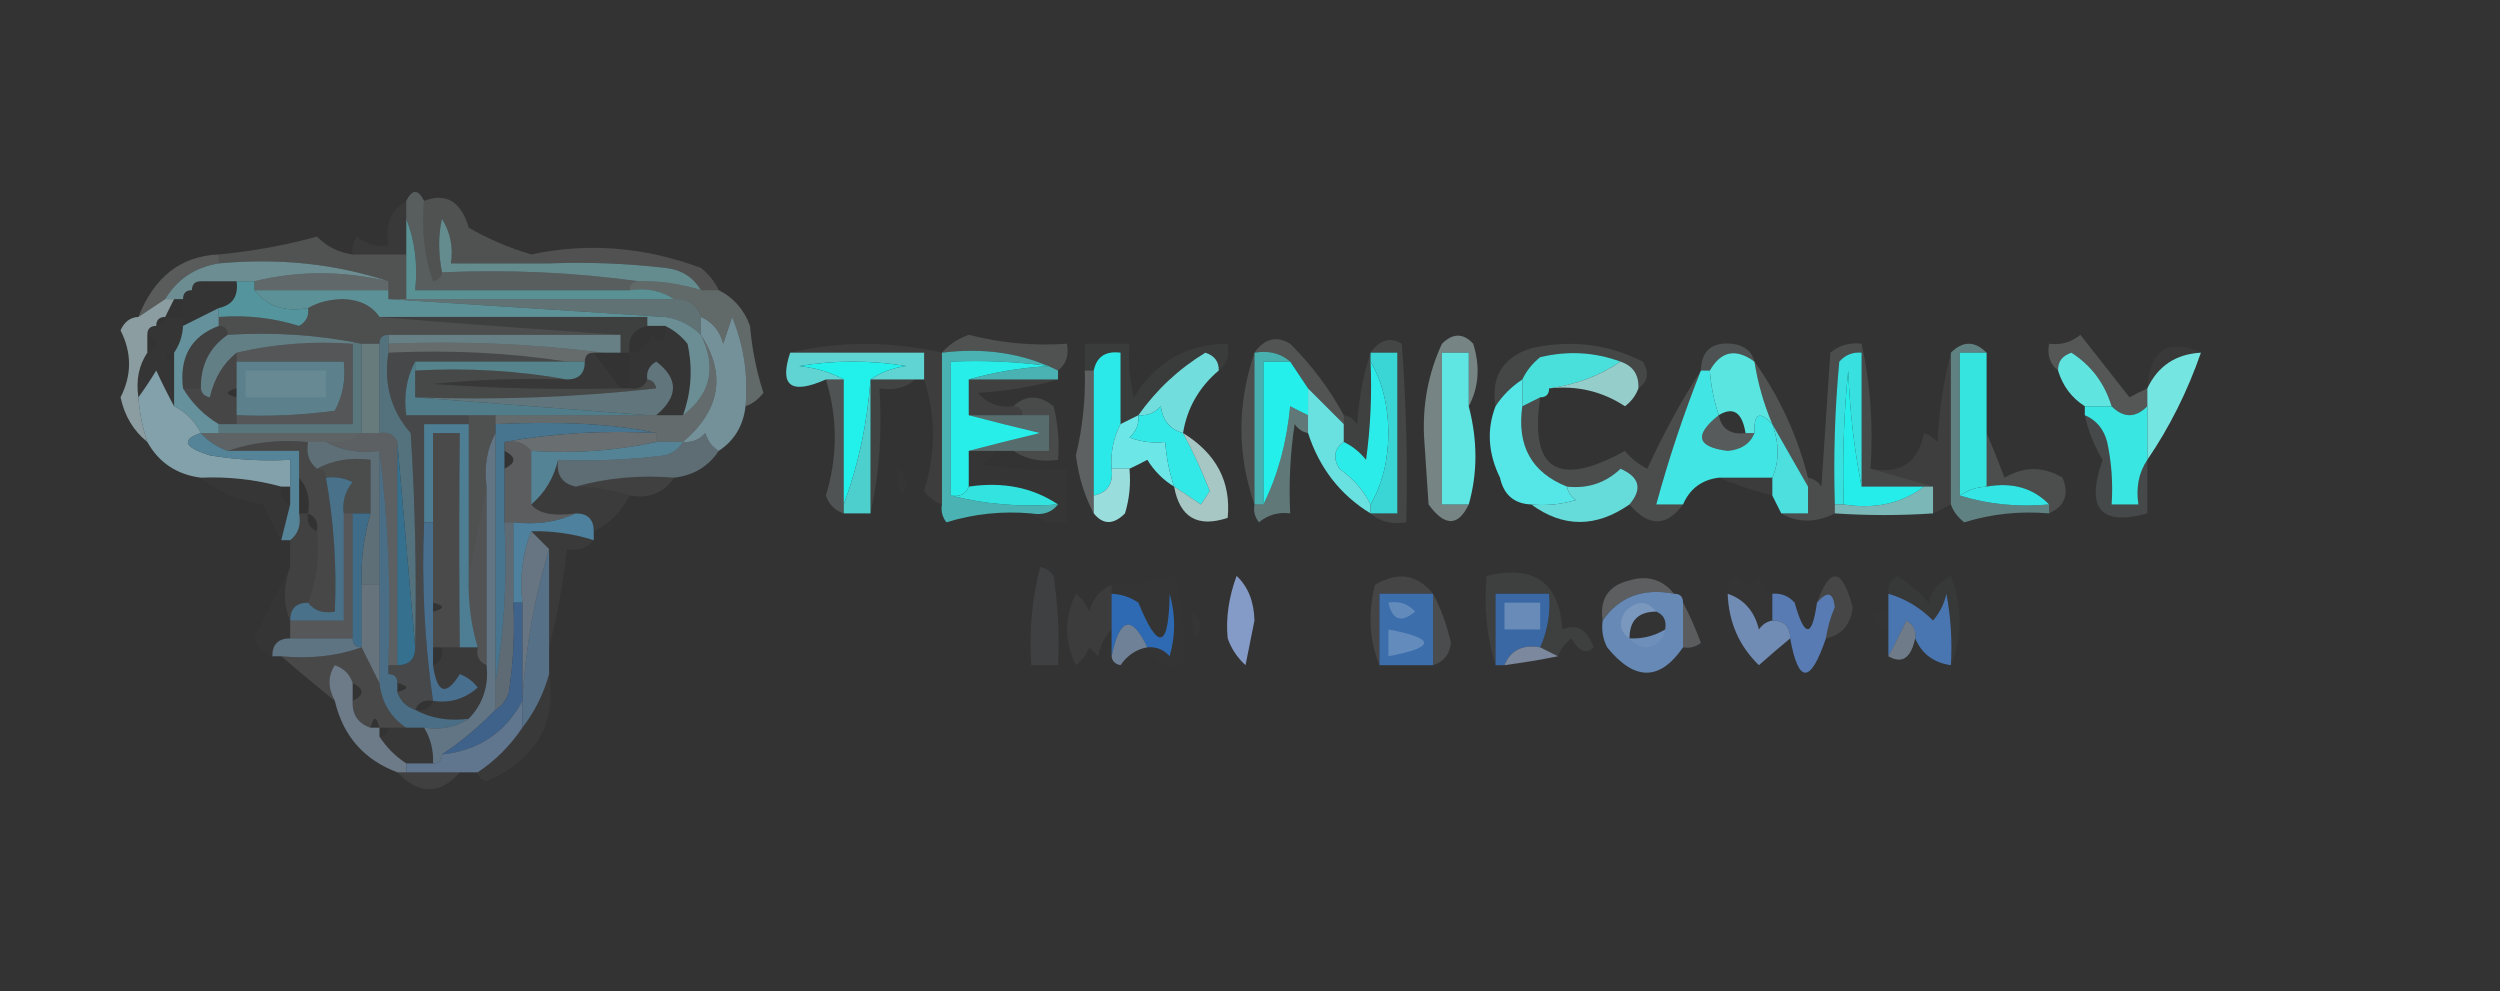 <?xml version="1.0" encoding="UTF-8"?>
<!DOCTYPE svg PUBLIC "-//W3C//DTD SVG 1.1//EN" "http://www.w3.org/Graphics/SVG/1.1/DTD/svg11.dtd">
<svg xmlns="http://www.w3.org/2000/svg" version="1.1" width="280px" height="111px" style="shape-rendering:geometricPrecision; text-rendering:geometricPrecision; image-rendering:optimizeQuality; fill-rule:evenodd; clip-rule:evenodd" xmlns:xlink="http://www.w3.org/1999/xlink">
<rect width="100%" height="100%" fill="#333333" stroke="none"/>
<g><path style="opacity:0.031" fill="#f6f7f8" d="M 45.5,22.5 C 45.5,23.167 45.5,23.833 45.5,24.5C 45.5,25.833 45.5,27.167 45.5,28.5C 43.5,28.5 41.5,28.5 39.5,28.5C 39.369,27.761 39.536,27.094 40,26.5C 41.011,27.337 42.178,27.67 43.5,27.5C 43.077,25.219 43.744,23.552 45.5,22.5 Z"/></g>
<g><path style="opacity:0.173" fill="#dee8e8" d="M 59.5,28.5 C 60.492,28.328 61.158,28.662 61.5,29.5C 57.833,29.5 54.167,29.5 50.5,29.5C 50.785,27.712 50.452,26.045 49.5,24.5C 49.08,26.326 49.08,28.326 49.5,30.5C 49.44,31.043 49.107,31.376 48.5,31.5C 47.516,28.572 47.183,25.572 47.5,22.5C 49.965,21.556 51.632,22.556 52.5,25.5C 54.73,26.783 57.063,27.783 59.5,28.5 Z"/></g>
<g><path style="opacity:0.171" fill="#e5e9ea" d="M 39.5,28.5 C 41.5,28.5 43.5,28.5 45.5,28.5C 45.5,30.167 45.5,31.833 45.5,33.5C 44.833,33.5 44.167,33.5 43.5,33.5C 43.5,33.167 43.5,32.833 43.5,32.5C 43.5,32.167 43.5,31.833 43.5,31.5C 37.588,29.544 31.255,28.877 24.5,29.5C 24.5,29.167 24.5,28.833 24.5,28.5C 28.228,28.156 31.895,27.49 35.5,26.5C 36.622,27.63 37.956,28.297 39.5,28.5 Z"/></g>
<g><path style="opacity:0.164" fill="#e9eced" d="M 59.5,28.5 C 65.812,27.147 72.146,27.647 78.5,30C 79.38,30.708 80.047,31.542 80.5,32.5C 79.833,32.5 79.167,32.5 78.5,32.5C 77.653,31.034 76.32,30.2 74.5,30C 70.179,29.501 65.846,29.334 61.5,29.5C 61.158,28.662 60.492,28.328 59.5,28.5 Z"/></g>
<g><path style="opacity:0.227" fill="#e0e5e6" d="M 24.5,28.5 C 24.5,28.833 24.5,29.167 24.5,29.5C 21.853,29.929 19.853,31.262 18.5,33.5C 17.5,34.167 16.5,34.833 15.5,35.5C 17.274,31.002 20.274,28.668 24.5,28.5 Z"/></g>
<g><path style="opacity:0.834" fill="#6f9d9f" d="M 61.5,29.5 C 65.846,29.334 70.179,29.501 74.5,30C 76.32,30.2 77.653,31.034 78.5,32.5C 76.236,31.781 73.903,31.448 71.5,31.5C 64.352,30.508 57.019,30.175 49.5,30.5C 49.08,28.326 49.08,26.326 49.5,24.5C 50.452,26.045 50.785,27.712 50.5,29.5C 54.167,29.5 57.833,29.5 61.5,29.5 Z"/></g>
<g><path style="opacity:0.827" fill="#78a0a6" d="M 24.5,29.5 C 31.255,28.877 37.588,29.544 43.5,31.5C 38.355,30.309 33.355,30.309 28.5,31.5C 27.833,31.5 27.167,31.5 26.5,31.5C 25.5,31.5 24.5,31.5 23.5,31.5C 23.167,31.5 22.833,31.5 22.5,31.5C 21.833,31.5 21.5,31.833 21.5,32.5C 20.833,32.5 20.5,32.833 20.5,33.5C 20.167,33.5 19.833,33.5 19.5,33.5C 19.167,33.5 18.833,33.5 18.5,33.5C 19.853,31.262 21.853,29.929 24.5,29.5 Z"/></g>
<g><path style="opacity:0.361" fill="#b3c6c7" d="M 43.5,31.5 C 43.5,31.833 43.5,32.167 43.5,32.5C 38.5,32.5 33.5,32.5 28.5,32.5C 28.5,32.167 28.5,31.833 28.5,31.5C 33.355,30.309 38.355,30.309 43.5,31.5 Z"/></g>
<g><path style="opacity:0.293" fill="#b3c5c6" d="M 47.5,22.5 C 47.183,25.572 47.516,28.572 48.5,31.5C 49.107,31.376 49.44,31.043 49.5,30.5C 57.019,30.175 64.352,30.508 71.5,31.5C 70.833,31.5 70.5,31.833 70.5,32.5C 62.5,32.5 54.5,32.5 46.5,32.5C 46.806,29.615 46.473,26.948 45.5,24.5C 45.5,23.833 45.5,23.167 45.5,22.5C 46.167,21.167 46.833,21.167 47.5,22.5 Z"/></g>
<g><path style="opacity:0.012" fill="#e6ebeb" d="M 22.5,31.5 C 22.833,32.833 23.167,32.833 23.5,31.5C 24.5,31.5 25.5,31.5 26.5,31.5C 26.715,33.179 26.048,34.179 24.5,34.5C 23.167,35.167 21.833,35.833 20.5,36.5C 20.5,36.167 20.5,35.833 20.5,35.5C 20.5,34.833 20.5,34.167 20.5,33.5C 21.167,33.5 21.5,33.167 21.5,32.5C 21.5,31.833 21.833,31.5 22.5,31.5 Z"/></g>
<g><path style="opacity:0.889" fill="#5d9ca1" d="M 45.5,24.5 C 46.473,26.948 46.806,29.615 46.5,32.5C 54.5,32.5 62.5,32.5 70.5,32.5C 72.415,32.215 74.081,32.549 75.5,33.5C 65.5,33.5 55.5,33.5 45.5,33.5C 45.5,31.833 45.5,30.167 45.5,28.5C 45.5,27.167 45.5,25.833 45.5,24.5 Z"/></g>
<g><path style="opacity:0.467" fill="#95babf" d="M 43.5,33.5 C 44.167,33.5 44.833,33.5 45.5,33.5C 55.5,33.5 65.5,33.5 75.5,33.5C 77.027,33.427 78.027,34.094 78.5,35.5C 78.5,36.167 78.5,36.833 78.5,37.5C 77.395,36.4 76.062,35.733 74.5,35.5C 64.167,34.833 53.833,34.167 43.5,33.5 Z"/></g>
<g><path style="opacity:0.337" fill="#bed2d4" d="M 70.5,32.5 C 70.5,31.833 70.833,31.5 71.5,31.5C 73.903,31.448 76.236,31.781 78.5,32.5C 79.167,32.5 79.833,32.5 80.5,32.5C 82.173,33.343 83.34,34.676 84,36.5C 84.226,39.095 84.726,41.595 85.5,44C 84.956,44.717 84.289,45.217 83.5,45.5C 83.816,42.022 83.316,38.688 82,35.5C 81.667,36.5 81.333,37.5 81,38.5C 80.623,37.058 79.79,36.058 78.5,35.5C 78.027,34.094 77.027,33.427 75.5,33.5C 74.081,32.549 72.415,32.215 70.5,32.5 Z"/></g>
<g><path style="opacity:0.831" fill="#5aa9b2" d="M 26.5,31.5 C 27.167,31.5 27.833,31.5 28.5,31.5C 28.5,31.833 28.5,32.167 28.5,32.5C 29.918,34.308 31.918,34.975 34.5,34.5C 34.631,35.376 34.297,36.043 33.5,36.5C 30.579,35.593 27.579,35.26 24.5,35.5C 24.5,35.167 24.5,34.833 24.5,34.5C 26.048,34.179 26.715,33.179 26.5,31.5 Z"/></g>
<g><path style="opacity:0.837" fill="#65a4ab" d="M 28.5,32.5 C 33.5,32.5 38.5,32.5 43.5,32.5C 43.5,32.833 43.5,33.167 43.5,33.5C 53.833,34.167 64.167,34.833 74.5,35.5C 73.833,35.5 73.167,35.5 72.5,35.5C 62.5,35.5 52.5,35.5 42.5,35.5C 41.666,34.252 40.333,33.585 38.5,33.5C 36.955,33.511 35.622,33.844 34.5,34.5C 31.918,34.975 29.918,34.308 28.5,32.5 Z"/></g>
<g><path style="opacity:0.753" fill="#a7bfc3" d="M 18.5,33.5 C 18.833,33.5 19.167,33.5 19.5,33.5C 19.167,34.167 18.833,34.833 18.5,35.5C 17.833,35.5 17.5,35.833 17.5,36.5C 16.833,36.5 16.5,36.833 16.5,37.5C 16.5,38.167 16.5,38.833 16.5,39.5C 15.549,40.919 15.216,42.585 15.5,44.5C 15.629,46.216 15.962,47.883 16.5,49.5C 14.957,48.264 13.957,46.598 13.5,44.5C 14.773,42.016 14.773,39.516 13.5,37C 13.93,36.035 14.596,35.535 15.5,35.5C 16.5,34.833 17.5,34.167 18.5,33.5 Z"/></g>
<g><path style="opacity:0.011" fill="#e6edee" d="M 18.5,35.5 C 19.167,35.5 19.833,35.5 20.5,35.5C 20.5,35.833 20.5,36.167 20.5,36.5C 20.443,37.609 20.11,38.609 19.5,39.5C 18.167,39.833 18.167,40.167 19.5,40.5C 19.5,42.167 19.5,43.833 19.5,45.5C 18.839,44.282 18.172,42.949 17.5,41.5C 16.824,42.602 16.158,43.602 15.5,44.5C 15.216,42.585 15.549,40.919 16.5,39.5C 17.833,38.833 17.833,38.167 16.5,37.5C 16.5,36.833 16.833,36.5 17.5,36.5C 18.167,36.5 18.5,36.167 18.5,35.5 Z"/></g>
<g><path style="opacity:0.061" fill="#f2f6f6" d="M 42.5,35.5 C 52.5,35.5 62.5,35.5 72.5,35.5C 72.5,35.833 72.5,36.167 72.5,36.5C 70.952,36.821 70.285,37.821 70.5,39.5C 70.167,39.5 69.833,39.5 69.5,39.5C 69.5,38.833 69.5,38.167 69.5,37.5C 59.929,36.858 50.929,36.192 42.5,35.5 Z"/></g>
<g><path style="opacity:0.839" fill="#76a0a8" d="M 72.5,36.5 C 72.5,36.167 72.5,35.833 72.5,35.5C 73.167,35.5 73.833,35.5 74.5,35.5C 76.062,35.733 77.395,36.4 78.5,37.5C 80.287,41.122 79.62,44.122 76.5,46.5C 77.435,43.887 77.602,41.221 77,38.5C 76.292,37.62 75.458,36.953 74.5,36.5C 73.833,36.5 73.167,36.5 72.5,36.5 Z"/></g>
<g><path style="opacity:0.148" fill="#e0e7e9" d="M 42.5,35.5 C 50.929,36.192 59.929,36.858 69.5,37.5C 60.833,37.5 52.167,37.5 43.5,37.5C 42.833,37.5 42.5,37.833 42.5,38.5C 41.833,38.5 41.167,38.5 40.5,38.5C 35.695,37.513 30.695,37.179 25.5,37.5C 25.5,36.833 25.167,36.5 24.5,36.5C 24.5,36.167 24.5,35.833 24.5,35.5C 27.579,35.26 30.579,35.593 33.5,36.5C 34.297,36.043 34.631,35.376 34.5,34.5C 35.622,33.844 36.955,33.511 38.5,33.5C 40.333,33.585 41.666,34.252 42.5,35.5 Z"/></g>
<g><path style="opacity:0.718" fill="#779ea7" d="M 25.5,37.5 C 30.695,37.179 35.695,37.513 40.5,38.5C 40.167,38.5 39.833,38.5 39.5,38.5C 34.968,38.182 30.634,38.515 26.5,39.5C 25.001,40.678 24.001,42.345 23.5,44.5C 22.893,44.376 22.56,44.043 22.5,43.5C 22.461,40.911 23.461,38.911 25.5,37.5 Z"/></g>
<g><path style="opacity:0.753" fill="#7699a0" d="M 43.5,38.5 C 43.5,38.167 43.5,37.833 43.5,37.5C 52.167,37.5 60.833,37.5 69.5,37.5C 69.5,38.167 69.5,38.833 69.5,39.5C 68.833,39.5 68.167,39.5 67.5,39.5C 59.684,38.508 51.684,38.174 43.5,38.5 Z"/></g>
<g><path style="opacity:0.009" fill="#f4f5f6" d="M 74.5,36.5 C 75.458,36.953 76.292,37.62 77,38.5C 77.602,41.221 77.435,43.887 76.5,46.5C 75.5,46.5 74.5,46.5 73.5,46.5C 75.999,44.395 75.999,42.395 73.5,40.5C 72.703,40.957 72.369,41.624 72.5,42.5C 72.158,43.338 71.492,43.672 70.5,43.5C 70.5,42.167 70.5,40.833 70.5,39.5C 71.75,39.423 72.583,38.756 73,37.5C 74.107,38.712 74.607,38.379 74.5,36.5 Z"/></g>
<g><path style="opacity:0.405" fill="#b2c0c2" d="M 43.5,39.5 C 43.5,39.167 43.5,38.833 43.5,38.5C 51.684,38.174 59.684,38.508 67.5,39.5C 67.167,39.5 66.833,39.5 66.5,39.5C 65.833,39.5 65.5,39.833 65.5,40.5C 64.833,40.5 64.167,40.5 63.5,40.5C 57.021,39.509 50.354,39.176 43.5,39.5 Z"/></g>
<g><path style="opacity:0.173" fill="#dce3e3" d="M 118.5,41.5 C 114.627,39.57 110.294,38.903 105.5,39.5C 106.261,38.609 107.261,37.942 108.5,37.5C 112.094,38.426 115.76,38.759 119.5,38.5C 119.737,39.791 119.404,40.791 118.5,41.5 Z"/></g>
<g><path style="opacity:0.188" fill="#dde9e9" d="M 150.5,46.5 C 150.5,46.833 150.5,47.167 150.5,47.5C 149.167,46.167 147.833,44.833 146.5,43.5C 145.833,42.5 145.167,41.5 144.5,40.5C 143.432,39.566 142.099,39.232 140.5,39.5C 141.635,37.912 142.969,37.579 144.5,38.5C 146.909,40.902 148.909,43.569 150.5,46.5 Z"/></g>
<g><path style="opacity:0.176" fill="#d7e5e5" d="M 196.5,40.5 C 194.414,38.977 192.748,39.31 191.5,41.5C 191.167,41.5 190.833,41.5 190.5,41.5C 190.559,39.278 191.725,38.278 194,38.5C 195.376,38.684 196.209,39.351 196.5,40.5 Z"/></g>
<g><path style="opacity:0.196" fill="#e4eded" d="M 240.5,43.5 C 240.5,44.167 240.5,44.833 240.5,45.5C 239.167,46.833 237.833,46.833 236.5,45.5C 235.719,42.928 234.219,40.928 232,39.5C 230.97,39.836 230.47,40.503 230.5,41.5C 229.596,40.791 229.263,39.791 229.5,38.5C 230.822,38.67 231.989,38.337 233,37.5C 234.833,39.833 236.667,42.167 238.5,44.5C 239.183,44.137 239.85,43.804 240.5,43.5 Z"/></g>
<g><path style="opacity:0.078" fill="#edf0f1" d="M 24.5,36.5 C 25.167,36.5 25.5,36.833 25.5,37.5C 23.461,38.911 22.461,40.911 22.5,43.5C 21.833,43.5 21.167,43.5 20.5,43.5C 20.076,39.998 21.41,37.665 24.5,36.5 Z"/></g>
<g><path style="opacity:0.225" fill="#c3d0d3" d="M 39.5,38.5 C 39.5,41.5 39.5,44.5 39.5,47.5C 35.167,47.5 30.833,47.5 26.5,47.5C 26.5,47.167 26.5,46.833 26.5,46.5C 30.182,46.665 33.848,46.499 37.5,46C 38.406,44.3 38.739,42.467 38.5,40.5C 34.5,40.5 30.5,40.5 26.5,40.5C 26.5,40.167 26.5,39.833 26.5,39.5C 30.634,38.515 34.968,38.182 39.5,38.5 Z"/></g>
<g><path style="opacity:1" fill="#60d3d3" d="M 88.5,39.5 C 93.5,39.5 98.5,39.5 103.5,39.5C 103.5,40.5 103.5,41.5 103.5,42.5C 103.167,42.5 102.833,42.5 102.5,42.5C 100.833,42.5 99.167,42.5 97.5,42.5C 98.609,41.71 99.942,41.21 101.5,41C 97.5,40.333 93.5,40.333 89.5,41C 91.382,41.198 93.048,41.698 94.5,42.5C 93.833,42.5 93.167,42.5 92.5,42.5C 88.585,44.235 87.252,43.235 88.5,39.5 Z"/></g>
<g><path style="opacity:0.776" fill="#6998a6" d="M 26.5,40.5 C 30.5,40.5 34.5,40.5 38.5,40.5C 38.739,42.467 38.406,44.3 37.5,46C 33.848,46.499 30.182,46.665 26.5,46.5C 26.5,45.833 26.5,45.167 26.5,44.5C 26.5,44.167 26.5,43.833 26.5,43.5C 26.5,42.5 26.5,41.5 26.5,40.5 Z"/></g>
<g><path style="opacity:0.8" fill="#5e98a2" d="M 46.5,41.5 C 46.5,41.167 46.5,40.833 46.5,40.5C 52.167,40.5 57.833,40.5 63.5,40.5C 64.167,40.5 64.833,40.5 65.5,40.5C 65.5,41.833 64.833,42.5 63.5,42.5C 58.025,41.511 52.358,41.178 46.5,41.5 Z"/></g>
<g><path style="opacity:1" fill="#21f0eb" d="M 97.5,42.5 C 97.138,47.421 96.138,52.087 94.5,56.5C 94.5,51.833 94.5,47.167 94.5,42.5C 93.048,41.698 91.382,41.198 89.5,41C 93.5,40.333 97.5,40.333 101.5,41C 99.942,41.21 98.609,41.71 97.5,42.5 Z"/></g>
<g><path style="opacity:0.11" fill="#dee8e9" d="M 183.5,43.5 C 183.573,41.973 182.906,40.973 181.5,40.5C 178.592,39.431 175.592,39.264 172.5,40C 171.619,40.708 170.953,41.542 170.5,42.5C 169.272,43.306 168.272,44.306 167.5,45.5C 166.974,42.192 168.307,40.026 171.5,39C 175.9,38.022 180.067,38.522 184,40.5C 184.74,41.749 184.573,42.749 183.5,43.5 Z"/></g>
<g><path style="opacity:0.616" fill="#87a7aa" d="M 40.5,38.5 C 41.167,38.5 41.833,38.5 42.5,38.5C 42.5,41.833 42.5,45.167 42.5,48.5C 41.833,48.5 41.167,48.5 40.5,48.5C 40.5,45.167 40.5,41.833 40.5,38.5 Z"/></g>
<g><path style="opacity:0.058" fill="#eaeeee" d="M 88.5,39.5 C 94.067,38.196 99.734,38.196 105.5,39.5C 105.5,45.167 105.5,50.833 105.5,56.5C 104.711,56.217 104.044,55.717 103.5,55C 104.822,50.733 104.822,46.566 103.5,42.5C 103.5,41.5 103.5,40.5 103.5,39.5C 98.5,39.5 93.5,39.5 88.5,39.5 Z"/></g>
<g><path style="opacity:0.809" fill="#50cfcf" d="M 105.5,39.5 C 110.294,38.903 114.627,39.57 118.5,41.5C 118.5,41.833 118.5,42.167 118.5,42.5C 115.167,42.5 111.833,42.5 108.5,42.5C 111.305,41.681 114.305,41.181 117.5,41C 113.848,40.501 110.182,40.335 106.5,40.5C 106.5,45.5 106.5,50.5 106.5,55.5C 110.298,56.483 114.298,56.817 118.5,56.5C 117.791,57.404 116.791,57.737 115.5,57.5C 112.223,57.216 109.057,57.55 106,58.5C 105.536,57.906 105.369,57.239 105.5,56.5C 105.5,50.833 105.5,45.167 105.5,39.5 Z"/></g>
<g><path style="opacity:0.096" fill="#e9efef" d="M 153.5,57.5 C 154.5,57.5 155.5,57.5 156.5,57.5C 156.5,51.5 156.5,45.5 156.5,39.5C 155.5,39.5 154.5,39.5 153.5,39.5C 154.52,38.046 155.687,37.713 157,38.5C 157.5,45.158 157.666,51.825 157.5,58.5C 155.901,58.768 154.568,58.434 153.5,57.5 Z"/></g>
<g><path style="opacity:0.992" fill="#4ae0db" d="M 181.5,40.5 C 179.143,42.098 176.477,43.098 173.5,43.5C 173.5,44.167 173.167,44.5 172.5,44.5C 171.833,44.833 171.167,45.167 170.5,45.5C 170.5,44.5 170.5,43.5 170.5,42.5C 170.953,41.542 171.619,40.708 172.5,40C 175.592,39.264 178.592,39.431 181.5,40.5 Z"/></g>
<g><path style="opacity:1" fill="#38e1e0" d="M 208.5,39.5 C 208.5,44.5 208.5,49.5 208.5,54.5C 207.675,50.353 207.175,46.02 207,41.5C 206.501,46.489 206.334,51.489 206.5,56.5C 206.167,56.5 205.833,56.5 205.5,56.5C 205.334,51.156 205.501,45.823 206,40.5C 206.671,39.748 207.504,39.414 208.5,39.5 Z"/></g>
<g><path style="opacity:0.035" fill="#e5ecec" d="M 246.5,39.5 C 243.682,39.657 241.682,40.991 240.5,43.5C 240.793,39.171 242.793,37.837 246.5,39.5 Z"/></g>
<g><path style="opacity:0.081" fill="#d8e0e2" d="M 27.5,41.5 C 30.5,41.5 33.5,41.5 36.5,41.5C 36.5,42.5 36.5,43.5 36.5,44.5C 33.5,44.5 30.5,44.5 27.5,44.5C 27.5,43.5 27.5,42.5 27.5,41.5 Z"/></g>
<g><path style="opacity:0.027" fill="#f5f7f7" d="M 66.5,39.5 C 67.5,40.833 68.5,42.167 69.5,43.5C 62.492,43.666 55.492,43.5 48.5,43C 53.489,42.501 58.489,42.334 63.5,42.5C 64.833,42.5 65.5,41.833 65.5,40.5C 65.5,39.833 65.833,39.5 66.5,39.5 Z"/></g>
<g><path style="opacity:1" fill="#71dedd" d="M 136.5,41.5 C 134.295,43.363 132.961,45.697 132.5,48.5C 131.069,48.119 130.236,47.119 130,45.5C 129.329,46.252 128.496,46.586 127.5,46.5C 129.514,43.653 132.014,41.32 135,39.5C 136.03,39.836 136.53,40.503 136.5,41.5 Z"/></g>
<g><path style="opacity:0.922" fill="#9ddad7" d="M 181.5,40.5 C 182.906,40.973 183.573,41.973 183.5,43.5C 183.217,44.289 182.717,44.956 182,45.5C 179.435,43.821 176.602,43.154 173.5,43.5C 176.477,43.098 179.143,42.098 181.5,40.5 Z"/></g>
<g><path style="opacity:0.925" fill="#6898a3" d="M 24.5,34.5 C 24.5,34.833 24.5,35.167 24.5,35.5C 24.5,35.833 24.5,36.167 24.5,36.5C 21.41,37.665 20.076,39.998 20.5,43.5C 21.5,45.167 22.833,46.5 24.5,47.5C 24.5,47.833 24.5,48.167 24.5,48.5C 23.833,48.5 23.167,48.5 22.5,48.5C 21.833,47.167 20.833,46.167 19.5,45.5C 19.5,43.833 19.5,42.167 19.5,40.5C 19.5,40.167 19.5,39.833 19.5,39.5C 20.11,38.609 20.443,37.609 20.5,36.5C 21.833,35.833 23.167,35.167 24.5,34.5 Z"/></g>
<g><path style="opacity:0.125" fill="#d4dddf" d="M 46.5,41.5 C 52.358,41.178 58.025,41.511 63.5,42.5C 58.489,42.334 53.489,42.501 48.5,43C 55.492,43.5 62.492,43.666 69.5,43.5C 69.833,43.5 70.167,43.5 70.5,43.5C 71.492,43.672 72.158,43.338 72.5,42.5C 73.043,42.56 73.376,42.893 73.5,43.5C 64.525,44.498 55.525,44.831 46.5,44.5C 46.5,43.5 46.5,42.5 46.5,41.5 Z"/></g>
<g><path style="opacity:0.078" fill="#edf3f3" d="M 97.5,42.5 C 99.167,42.5 100.833,42.5 102.5,42.5C 101.432,43.434 100.099,43.768 98.5,43.5C 98.82,48.363 98.486,53.03 97.5,57.5C 97.5,52.5 97.5,47.5 97.5,42.5 Z"/></g>
<g><path style="opacity:1" fill="#2ce9e9" d="M 125.5,47.5 C 124.699,49.042 124.366,50.709 124.5,52.5C 124.715,54.179 124.048,55.179 122.5,55.5C 122.5,50.833 122.5,46.167 122.5,41.5C 122.821,39.952 123.821,39.285 125.5,39.5C 125.5,42.167 125.5,44.833 125.5,47.5 Z"/></g>
<g><path style="opacity:0.043" fill="#e2ebeb" d="M 136.5,41.5 C 136.53,40.503 136.03,39.836 135,39.5C 132.014,41.32 129.514,43.653 127.5,46.5C 126.833,46.833 126.167,47.167 125.5,47.5C 125.5,44.833 125.5,42.167 125.5,39.5C 123.821,39.285 122.821,39.952 122.5,41.5C 122.167,41.5 121.833,41.5 121.5,41.5C 121.5,40.5 121.5,39.5 121.5,38.5C 123.167,38.5 124.833,38.5 126.5,38.5C 126.338,40.527 126.505,42.527 127,44.5C 129.471,40.496 132.971,38.496 137.5,38.5C 137.737,39.791 137.404,40.791 136.5,41.5 Z"/></g>
<g><path style="opacity:0.996" fill="#5be6e1" d="M 196.5,40.5 C 196.878,42.921 197.545,45.254 198.5,47.5C 197.075,45.969 196.409,46.302 196.5,48.5C 196.167,48.5 195.833,48.5 195.5,48.5C 195.123,46.176 194.123,45.509 192.5,46.5C 191.962,44.883 191.629,43.216 191.5,41.5C 192.748,39.31 194.414,38.977 196.5,40.5 Z"/></g>
<g><path style="opacity:1" fill="#25ede9" d="M 208.5,54.5 C 210.833,54.5 213.167,54.5 215.5,54.5C 213.012,56.388 210.012,57.054 206.5,56.5C 206.334,51.489 206.501,46.489 207,41.5C 207.175,46.02 207.675,50.353 208.5,54.5 Z"/></g>
<g><path style="opacity:0.58" fill="#83a7b1" d="M 73.5,46.5 C 73.167,46.5 72.833,46.5 72.5,46.5C 63.833,45.833 55.167,45.167 46.5,44.5C 55.525,44.831 64.525,44.498 73.5,43.5C 73.376,42.893 73.043,42.56 72.5,42.5C 72.369,41.624 72.703,40.957 73.5,40.5C 75.999,42.395 75.999,44.395 73.5,46.5 Z"/></g>
<g><path style="opacity:1" fill="#27eee9" d="M 108.5,42.5 C 108.5,43.833 108.5,45.167 108.5,46.5C 111.028,47.166 113.694,47.832 116.5,48.5C 113.694,49.168 111.028,49.834 108.5,50.5C 108.5,51.833 108.5,53.167 108.5,54.5C 108.158,55.338 107.492,55.672 106.5,55.5C 106.5,50.5 106.5,45.5 106.5,40.5C 110.182,40.335 113.848,40.501 117.5,41C 114.305,41.181 111.305,41.681 108.5,42.5 Z"/></g>
<g><path style="opacity:1" fill="#25efeb" d="M 144.5,40.5 C 145.167,41.5 145.833,42.5 146.5,43.5C 146.5,44.5 146.5,45.5 146.5,46.5C 145.85,46.196 145.183,45.863 144.5,45.5C 144.112,49.589 143.112,53.256 141.5,56.5C 141.5,51.167 141.5,45.833 141.5,40.5C 142.5,40.5 143.5,40.5 144.5,40.5 Z"/></g>
<g><path style="opacity:0.137" fill="#e6f0f0" d="M 208.5,38.5 C 208.5,38.833 208.5,39.167 208.5,39.5C 207.504,39.414 206.671,39.748 206,40.5C 205.501,45.823 205.334,51.156 205.5,56.5C 205.5,56.833 205.5,57.167 205.5,57.5C 203.347,58.573 201.347,58.573 199.5,57.5C 200.5,57.5 201.5,57.5 202.5,57.5C 202.5,56.5 202.5,55.5 202.5,54.5C 202.5,54.167 202.5,53.833 202.5,53.5C 203.117,53.611 203.617,53.944 204,54.5C 204.333,49.5 204.667,44.5 205,39.5C 206.011,38.663 207.178,38.33 208.5,38.5 Z"/></g>
<g><path style="opacity:1" fill="#5fe4df" d="M 236.5,45.5 C 235.5,45.5 234.5,45.5 233.5,45.5C 232.026,44.564 231.026,43.23 230.5,41.5C 230.47,40.503 230.97,39.836 232,39.5C 234.219,40.928 235.719,42.928 236.5,45.5 Z"/></g>
<g><path style="opacity:0.11" fill="#e6ebec" d="M 26.5,39.5 C 26.5,39.833 26.5,40.167 26.5,40.5C 26.5,41.5 26.5,42.5 26.5,43.5C 25.167,43.833 25.167,44.167 26.5,44.5C 26.5,45.167 26.5,45.833 26.5,46.5C 26.5,46.833 26.5,47.167 26.5,47.5C 25.833,47.5 25.167,47.5 24.5,47.5C 22.833,46.5 21.5,45.167 20.5,43.5C 21.167,43.5 21.833,43.5 22.5,43.5C 22.56,44.043 22.893,44.376 23.5,44.5C 24.001,42.345 25.001,40.678 26.5,39.5 Z"/></g>
<g><path style="opacity:0.831" fill="#578b9a" d="M 46.5,40.5 C 46.5,40.833 46.5,41.167 46.5,41.5C 46.5,42.5 46.5,43.5 46.5,44.5C 55.167,45.167 63.833,45.833 72.5,46.5C 66.833,46.5 61.167,46.5 55.5,46.5C 54.5,46.5 53.5,46.5 52.5,46.5C 50.167,46.5 47.833,46.5 45.5,46.5C 45.205,44.265 45.539,42.265 46.5,40.5 Z"/></g>
<g><path style="opacity:0.075" fill="#e7eded" d="M 108.5,42.5 C 111.833,42.5 115.167,42.5 118.5,42.5C 115.695,43.319 112.695,43.819 109.5,44C 110.563,45.188 111.897,45.688 113.5,45.5C 114.167,45.5 114.5,45.833 114.5,46.5C 112.5,46.5 110.5,46.5 108.5,46.5C 108.5,45.167 108.5,43.833 108.5,42.5 Z"/></g>
<g><path style="opacity:0.384" fill="#b1c6cb" d="M 78.5,37.5 C 81.353,41.925 80.686,45.925 76.5,49.5C 75.5,49.5 74.5,49.5 73.5,49.5C 73.5,49.167 73.5,48.833 73.5,48.5C 68.903,47.486 62.903,47.153 55.5,47.5C 55.5,47.167 55.5,46.833 55.5,46.5C 61.167,46.5 66.833,46.5 72.5,46.5C 72.833,46.5 73.167,46.5 73.5,46.5C 74.5,46.5 75.5,46.5 76.5,46.5C 79.62,44.122 80.287,41.122 78.5,37.5 Z"/></g>
<g><path style="opacity:1" fill="#2bece9" d="M 153.5,40.5 C 154.812,42.743 155.478,45.41 155.5,48.5C 155.478,51.59 154.812,54.257 153.5,56.5C 152.717,54.924 151.55,53.591 150,52.5C 149.26,51.251 149.427,50.251 150.5,49.5C 151.458,49.953 152.292,50.62 153,51.5C 153.499,47.848 153.665,44.182 153.5,40.5 Z"/></g>
<g><path style="opacity:1" fill="#75e5e1" d="M 246.5,39.5 C 245.008,43.818 243.008,47.818 240.5,51.5C 240.5,49.5 240.5,47.5 240.5,45.5C 240.5,44.833 240.5,44.167 240.5,43.5C 241.682,40.991 243.682,39.657 246.5,39.5 Z"/></g>
<g><path style="opacity:0.757" fill="#668c96" d="M 39.5,38.5 C 39.833,38.5 40.167,38.5 40.5,38.5C 40.5,41.833 40.5,45.167 40.5,48.5C 35.167,48.5 29.833,48.5 24.5,48.5C 24.5,48.167 24.5,47.833 24.5,47.5C 25.167,47.5 25.833,47.5 26.5,47.5C 30.833,47.5 35.167,47.5 39.5,47.5C 39.5,44.5 39.5,41.5 39.5,38.5 Z"/></g>
<g><path style="opacity:0.122" fill="#d9e2e5" d="M 43.5,39.5 C 50.354,39.176 57.021,39.509 63.5,40.5C 57.833,40.5 52.167,40.5 46.5,40.5C 45.539,42.265 45.205,44.265 45.5,46.5C 47.833,46.5 50.167,46.5 52.5,46.5C 52.5,46.833 52.5,47.167 52.5,47.5C 50.833,47.5 49.167,47.5 47.5,47.5C 47.5,51.167 47.5,54.833 47.5,58.5C 47.207,65.255 47.54,71.922 48.5,78.5C 47.508,78.328 46.842,78.662 46.5,79.5C 45.5,79.167 44.833,78.5 44.5,77.5C 45.833,77.167 45.833,76.833 44.5,76.5C 44.5,75.833 44.167,75.5 43.5,75.5C 43.5,75.167 43.5,74.833 43.5,74.5C 43.833,74.5 44.167,74.5 44.5,74.5C 45.833,74.5 46.5,73.833 46.5,72.5C 46.666,64.493 46.5,56.493 46,48.5C 43.788,45.998 42.955,42.998 43.5,39.5 Z"/></g>
<g><path style="opacity:0.122" fill="#ecf0f0" d="M 113.5,45.5 C 114.884,44.199 116.384,44.199 118,45.5C 118.495,47.473 118.662,49.473 118.5,51.5C 116.585,51.785 114.919,51.451 113.5,50.5C 114.833,50.5 116.167,50.5 117.5,50.5C 117.5,49.167 117.5,47.833 117.5,46.5C 116.5,46.5 115.5,46.5 114.5,46.5C 114.5,45.833 114.167,45.5 113.5,45.5 Z"/></g>
<g><path style="opacity:0.149" fill="#e7eded" d="M 140.5,39.5 C 140.5,45.167 140.5,50.833 140.5,56.5C 138.554,50.925 138.554,45.258 140.5,39.5 Z"/></g>
<g><path style="opacity:0.82" fill="#4ecccb" d="M 140.5,39.5 C 142.099,39.232 143.432,39.566 144.5,40.5C 143.5,40.5 142.5,40.5 141.5,40.5C 141.5,45.833 141.5,51.167 141.5,56.5C 141.167,56.5 140.833,56.5 140.5,56.5C 140.5,50.833 140.5,45.167 140.5,39.5 Z"/></g>
<g><path style="opacity:0.067" fill="#e6f2f1" d="M 153.5,39.5 C 153.5,39.833 153.5,40.167 153.5,40.5C 153.665,44.182 153.499,47.848 153,51.5C 152.292,50.62 151.458,49.953 150.5,49.5C 150.5,48.833 150.5,48.167 150.5,47.5C 150.5,47.167 150.5,46.833 150.5,46.5C 151.117,46.611 151.617,46.944 152,47.5C 152.183,44.635 152.683,41.969 153.5,39.5 Z"/></g>
<g><path style="opacity:0.116" fill="#e1eaea" d="M 208.5,38.5 C 209.486,42.97 209.819,47.637 209.5,52.5C 211.833,53.167 214.167,53.833 216.5,54.5C 216.167,54.5 215.833,54.5 215.5,54.5C 213.167,54.5 210.833,54.5 208.5,54.5C 208.5,49.5 208.5,44.5 208.5,39.5C 208.5,39.167 208.5,38.833 208.5,38.5 Z"/></g>
<g><path style="opacity:0.494" fill="#8fd0d0" d="M 222.5,39.5 C 221.5,39.5 220.5,39.5 219.5,39.5C 219.5,44.833 219.5,50.167 219.5,55.5C 222.625,56.479 225.958,56.813 229.5,56.5C 229.5,56.833 229.5,57.167 229.5,57.5C 226.223,57.216 223.057,57.55 220,58.5C 219.283,57.956 218.783,57.289 218.5,56.5C 218.5,50.833 218.5,45.167 218.5,39.5C 219.833,38.167 221.167,38.167 222.5,39.5 Z"/></g>
<g><path style="opacity:0.894" fill="#8caeb9" d="M 19.5,45.5 C 20.833,46.167 21.833,47.167 22.5,48.5C 20.265,49.248 20.598,50.081 23.5,51C 26.482,51.498 29.482,51.665 32.5,51.5C 32.5,52.5 32.5,53.5 32.5,54.5C 32.167,54.5 31.833,54.5 31.5,54.5C 28.57,53.701 25.57,53.368 22.5,53.5C 19.802,53.155 17.802,51.822 16.5,49.5C 15.962,47.883 15.629,46.216 15.5,44.5C 16.158,43.602 16.824,42.602 17.5,41.5C 18.172,42.949 18.839,44.282 19.5,45.5 Z"/></g>
<g><path style="opacity:0.345" fill="#b3c2c5" d="M 22.5,48.5 C 23.167,48.5 23.833,48.5 24.5,48.5C 29.833,48.5 35.167,48.5 40.5,48.5C 39.432,49.434 38.099,49.768 36.5,49.5C 35.833,49.5 35.167,49.5 34.5,49.5C 31.287,49.19 28.287,49.523 25.5,50.5C 24.291,50.068 23.291,49.401 22.5,48.5 Z"/></g>
<g><path style="opacity:0.427" fill="#b3c0c4" d="M 56.5,49.5 C 61.975,48.511 67.642,48.178 73.5,48.5C 73.5,48.833 73.5,49.167 73.5,49.5C 69.03,50.486 64.363,50.819 59.5,50.5C 58.791,49.596 57.791,49.263 56.5,49.5 Z"/></g>
<g><path style="opacity:0.8" fill="#84a7b2" d="M 78.5,35.5 C 79.79,36.058 80.623,37.058 81,38.5C 81.333,37.5 81.667,36.5 82,35.5C 83.316,38.688 83.816,42.022 83.5,45.5C 83.25,47.674 82.25,49.341 80.5,50.5C 79.778,50.083 79.278,49.416 79,48.5C 78.329,49.252 77.496,49.586 76.5,49.5C 80.686,45.925 81.353,41.925 78.5,37.5C 78.5,36.833 78.5,36.167 78.5,35.5 Z"/></g>
<g><path style="opacity:0.176" fill="#ddeaeb" d="M 196.5,40.5 C 199.29,44.416 201.29,48.749 202.5,53.5C 202.5,53.833 202.5,54.167 202.5,54.5C 201.167,52.167 199.833,49.833 198.5,47.5C 197.545,45.254 196.878,42.921 196.5,40.5 Z"/></g>
<g><path style="opacity:0.371" fill="#96cecd" d="M 108.5,46.5 C 110.5,46.5 112.5,46.5 114.5,46.5C 115.5,46.5 116.5,46.5 117.5,46.5C 117.5,47.833 117.5,49.167 117.5,50.5C 116.167,50.5 114.833,50.5 113.5,50.5C 112.833,50.5 112.167,50.5 111.5,50.5C 110.5,50.5 109.5,50.5 108.5,50.5C 111.028,49.834 113.694,49.168 116.5,48.5C 113.694,47.832 111.028,47.166 108.5,46.5 Z"/></g>
<g><path style="opacity:1" fill="#6ce6e6" d="M 127.5,46.5 C 127.586,47.496 127.252,48.329 126.5,49C 127.793,49.49 129.127,49.657 130.5,49.5C 130.629,51.216 130.962,52.883 131.5,54.5C 130.288,53.77 129.288,52.77 128.5,51.5C 127.817,51.863 127.15,52.196 126.5,52.5C 125.833,52.5 125.167,52.5 124.5,52.5C 124.366,50.709 124.699,49.042 125.5,47.5C 126.167,47.167 126.833,46.833 127.5,46.5 Z"/></g>
<g><path style="opacity:1" fill="#69e1e0" d="M 146.5,43.5 C 147.833,44.833 149.167,46.167 150.5,47.5C 150.5,48.167 150.5,48.833 150.5,49.5C 149.427,50.251 149.26,51.251 150,52.5C 151.55,53.591 152.717,54.924 153.5,56.5C 153.5,56.833 153.5,57.167 153.5,57.5C 150.107,55.428 147.774,52.428 146.5,48.5C 146.5,47.833 146.5,47.167 146.5,46.5C 146.5,45.5 146.5,44.5 146.5,43.5 Z"/></g>
<g><path style="opacity:0.46" fill="#c5e3e2" d="M 164.5,45.5 C 164.5,43.5 164.5,41.5 164.5,39.5C 163.5,39.5 162.5,39.5 161.5,39.5C 161.5,45.167 161.5,50.833 161.5,56.5C 162.5,56.5 163.5,56.5 164.5,56.5C 163.304,58.981 161.804,58.981 160,56.5C 159.833,54 159.667,51.5 159.5,49C 159.309,45.291 159.975,41.791 161.5,38.5C 162.72,37.289 163.887,37.289 165,38.5C 165.796,41.038 165.629,43.372 164.5,45.5 Z"/></g>
<g><path style="opacity:1" fill="#3ae6e1" d="M 233.5,46.5 C 233.5,46.167 233.5,45.833 233.5,45.5C 234.5,45.5 235.5,45.5 236.5,45.5C 237.833,46.833 239.167,46.833 240.5,45.5C 240.5,47.5 240.5,49.5 240.5,51.5C 239.549,52.919 239.216,54.585 239.5,56.5C 238.5,56.5 237.5,56.5 236.5,56.5C 236.663,54.143 236.497,51.81 236,49.5C 235.623,48.058 234.79,47.058 233.5,46.5 Z"/></g>
<g><path style="opacity:0.902" fill="#598da4" d="M 22.5,48.5 C 23.291,49.401 24.291,50.068 25.5,50.5C 28.167,50.5 30.833,50.5 33.5,50.5C 33.5,51.5 33.5,52.5 33.5,53.5C 33.5,54.833 33.5,56.167 33.5,57.5C 33.737,58.791 33.404,59.791 32.5,60.5C 32.167,60.5 31.833,60.5 31.5,60.5C 31.833,59.167 32.167,57.833 32.5,56.5C 32.5,55.833 32.5,55.167 32.5,54.5C 32.5,53.5 32.5,52.5 32.5,51.5C 29.482,51.665 26.482,51.498 23.5,51C 20.598,50.081 20.265,49.248 22.5,48.5 Z"/></g>
<g><path style="opacity:1" fill="#4d7e93" d="M 52.5,47.5 C 52.5,53.167 52.5,58.833 52.5,64.5C 52.401,67.237 52.735,69.904 53.5,72.5C 52.833,72.5 52.167,72.5 51.5,72.5C 51.42,64.71 51.42,56.71 51.5,48.5C 50.5,48.5 49.5,48.5 48.5,48.5C 48.5,51.833 48.5,55.167 48.5,58.5C 48.167,58.5 47.833,58.5 47.5,58.5C 47.5,54.833 47.5,51.167 47.5,47.5C 49.167,47.5 50.833,47.5 52.5,47.5 Z"/></g>
<g><path style="opacity:0.906" fill="#598ba0" d="M 73.5,49.5 C 74.5,49.5 75.5,49.5 76.5,49.5C 76.082,50.222 75.416,50.722 74.5,51C 70.514,51.499 66.514,51.666 62.5,51.5C 62.028,53.531 61.028,55.198 59.5,56.5C 59.5,54.5 59.5,52.5 59.5,50.5C 64.363,50.819 69.03,50.486 73.5,49.5 Z"/></g>
<g><path style="opacity:1" fill="#55e7e7" d="M 170.5,42.5 C 170.5,43.5 170.5,44.5 170.5,45.5C 169.875,49.927 171.541,52.927 175.5,54.5C 175.611,55.117 175.944,55.617 176.5,56C 174.866,56.493 173.199,56.66 171.5,56.5C 169.589,56.426 168.422,55.426 168,53.5C 166.665,50.776 166.498,48.11 167.5,45.5C 168.272,44.306 169.272,43.306 170.5,42.5 Z"/></g>
<g><path style="opacity:1" fill="#41e6e4" d="M 190.5,41.5 C 190.833,41.5 191.167,41.5 191.5,41.5C 191.629,43.216 191.962,44.883 192.5,46.5C 189.699,48.727 190.032,50.06 193.5,50.5C 195.03,50.36 196.03,49.694 196.5,48.5C 196.409,46.302 197.075,45.969 198.5,47.5C 199.291,49.691 199.291,51.691 198.5,53.5C 196.5,53.5 194.5,53.5 192.5,53.5C 190.596,53.738 189.262,54.738 188.5,56.5C 187.5,56.5 186.5,56.5 185.5,56.5C 186.887,51.396 188.554,46.396 190.5,41.5 Z"/></g>
<g><path style="opacity:0.224" fill="#d2e5e5" d="M 192.5,46.5 C 192.821,48.048 193.821,48.715 195.5,48.5C 195.833,48.5 196.167,48.5 196.5,48.5C 196.03,49.694 195.03,50.36 193.5,50.5C 190.032,50.06 189.699,48.727 192.5,46.5 Z"/></g>
<g><path style="opacity:1" fill="#36e4df" d="M 222.5,39.5 C 222.5,42.5 222.5,45.5 222.5,48.5C 222.5,50.5 222.5,52.5 222.5,54.5C 221.391,54.557 220.391,54.89 219.5,55.5C 219.5,50.167 219.5,44.833 219.5,39.5C 220.5,39.5 221.5,39.5 222.5,39.5 Z"/></g>
<g><path style="opacity:0.49" fill="#89aab5" d="M 80.5,50.5 C 79.341,52.25 77.674,53.25 75.5,53.5C 71.629,53.185 67.962,53.518 64.5,54.5C 62.952,54.179 62.285,53.179 62.5,51.5C 66.514,51.666 70.514,51.499 74.5,51C 75.416,50.722 76.082,50.222 76.5,49.5C 77.496,49.586 78.329,49.252 79,48.5C 79.278,49.416 79.778,50.083 80.5,50.5 Z"/></g>
<g><path style="opacity:0.271" fill="#d1e0df" d="M 121.5,41.5 C 121.833,41.5 122.167,41.5 122.5,41.5C 122.5,46.167 122.5,50.833 122.5,55.5C 122.5,56.167 122.5,56.833 122.5,57.5C 121.468,55.566 120.802,53.4 120.5,51C 121.256,47.875 121.589,44.709 121.5,41.5 Z"/></g>
<g><path style="opacity:1" fill="#5fe5e2" d="M 164.5,45.5 C 165.498,49.328 165.498,52.994 164.5,56.5C 163.5,56.5 162.5,56.5 161.5,56.5C 161.5,50.833 161.5,45.167 161.5,39.5C 162.5,39.5 163.5,39.5 164.5,39.5C 164.5,41.5 164.5,43.5 164.5,45.5 Z"/></g>
<g><path style="opacity:0.145" fill="#d9e9e9" d="M 190.5,41.5 C 188.554,46.396 186.887,51.396 185.5,56.5C 186.5,56.5 187.5,56.5 188.5,56.5C 186.641,59.019 184.641,59.019 182.5,56.5C 183.976,54.77 183.642,53.437 181.5,52.5C 179.827,54.086 177.827,54.753 175.5,54.5C 171.541,52.927 169.875,49.927 170.5,45.5C 171.167,45.167 171.833,44.833 172.5,44.5C 171.304,52.66 174.471,54.66 182,50.5C 182.689,51.357 183.522,52.023 184.5,52.5C 186.257,48.648 188.257,44.982 190.5,41.5 Z"/></g>
<g><path style="opacity:0.141" fill="#dce3e6" d="M 35.5,52.5 C 37.265,51.539 39.265,51.205 41.5,51.5C 41.5,53.5 41.5,55.5 41.5,57.5C 40.833,57.5 40.167,57.5 39.5,57.5C 39.167,57.5 38.833,57.5 38.5,57.5C 38.33,56.178 38.663,55.011 39.5,54C 38.552,53.517 37.552,53.35 36.5,53.5C 36.5,52.833 36.167,52.5 35.5,52.5 Z"/></g>
<g><path style="opacity:0.178" fill="#d9e6e7" d="M 92.5,42.5 C 93.167,42.5 93.833,42.5 94.5,42.5C 94.5,47.167 94.5,51.833 94.5,56.5C 94.5,56.833 94.5,57.167 94.5,57.5C 93.522,57.189 92.856,56.522 92.5,55.5C 93.828,51.136 93.828,46.803 92.5,42.5 Z"/></g>
<g><path style="opacity:1" fill="#4dcfcd" d="M 97.5,42.5 C 97.5,47.5 97.5,52.5 97.5,57.5C 96.5,57.5 95.5,57.5 94.5,57.5C 94.5,57.167 94.5,56.833 94.5,56.5C 96.138,52.087 97.138,47.421 97.5,42.5 Z"/></g>
<g><path style="opacity:0.012" fill="#fcfcfc" d="M 100.5,52.5 C 101.573,53.251 101.74,54.251 101,55.5C 100.517,54.552 100.351,53.552 100.5,52.5 Z"/></g>
<g><path style="opacity:0.016" fill="#e9efef" d="M 108.5,50.5 C 109.5,50.5 110.5,50.5 111.5,50.5C 111.082,51.222 110.416,51.722 109.5,52C 112.817,52.498 116.15,52.665 119.5,52.5C 119.5,54.5 119.5,56.5 119.5,58.5C 117.901,58.768 116.568,58.434 115.5,57.5C 116.791,57.737 117.791,57.404 118.5,56.5C 115.663,54.598 112.329,53.931 108.5,54.5C 108.5,53.167 108.5,51.833 108.5,50.5 Z"/></g>
<g><path style="opacity:0.431" fill="#9bd4d3" d="M 146.5,46.5 C 146.5,47.167 146.5,47.833 146.5,48.5C 145.883,48.389 145.383,48.056 145,47.5C 144.502,50.817 144.335,54.15 144.5,57.5C 143.178,57.33 142.011,57.663 141,58.5C 140.536,57.906 140.369,57.239 140.5,56.5C 140.833,56.5 141.167,56.5 141.5,56.5C 143.112,53.256 144.112,49.589 144.5,45.5C 145.183,45.863 145.85,46.196 146.5,46.5 Z"/></g>
<g><path style="opacity:0.059" fill="#f2f4f4" d="M 218.5,39.5 C 218.5,45.167 218.5,50.833 218.5,56.5C 217.833,56.833 217.167,57.167 216.5,57.5C 216.5,56.5 216.5,55.5 216.5,54.5C 214.167,53.833 211.833,53.167 209.5,52.5C 212.841,53.157 214.841,51.824 215.5,48.5C 216.086,48.709 216.586,49.043 217,49.5C 217.179,45.975 217.679,42.641 218.5,39.5 Z"/></g>
<g><path style="opacity:0.017" fill="#f8f8f9" d="M 22.5,53.5 C 25.57,53.368 28.57,53.701 31.5,54.5C 31.328,55.492 31.662,56.158 32.5,56.5C 32.167,57.833 31.833,59.167 31.5,60.5C 30.839,59.282 30.172,57.949 29.5,56.5C 26.762,56.112 24.428,55.112 22.5,53.5 Z"/></g>
<g><path style="opacity:0.663" fill="#6692a3" d="M 43.5,37.5 C 43.5,37.833 43.5,38.167 43.5,38.5C 43.5,38.833 43.5,39.167 43.5,39.5C 42.955,42.998 43.788,45.998 46,48.5C 46.5,56.493 46.666,64.493 46.5,72.5C 45.833,64.833 45.167,57.167 44.5,49.5C 44.158,48.662 43.492,48.328 42.5,48.5C 42.5,45.167 42.5,41.833 42.5,38.5C 42.5,37.833 42.833,37.5 43.5,37.5 Z"/></g>
<g><path style="opacity:0.169" fill="#dfe2e3" d="M 52.5,46.5 C 53.5,46.5 54.5,46.5 55.5,46.5C 55.5,46.833 55.5,47.167 55.5,47.5C 55.5,47.833 55.5,48.167 55.5,48.5C 54.539,50.265 54.205,52.265 54.5,54.5C 53.833,57.833 53.167,61.167 52.5,64.5C 52.5,58.833 52.5,53.167 52.5,47.5C 52.5,47.167 52.5,46.833 52.5,46.5 Z"/></g>
<g><path style="opacity:1" fill="#33e9e8" d="M 132.5,48.5 C 133.609,50.554 134.609,52.721 135.5,55C 135.167,55.5 134.833,56 134.5,56.5C 133.482,55.807 132.482,55.141 131.5,54.5C 130.962,52.883 130.629,51.216 130.5,49.5C 129.127,49.657 127.793,49.49 126.5,49C 127.252,48.329 127.586,47.496 127.5,46.5C 128.496,46.586 129.329,46.252 130,45.5C 130.236,47.119 131.069,48.119 132.5,48.5 Z"/></g>
<g><path style="opacity:1" fill="#39d6d5" d="M 153.5,40.5 C 153.5,40.167 153.5,39.833 153.5,39.5C 154.5,39.5 155.5,39.5 156.5,39.5C 156.5,45.5 156.5,51.5 156.5,57.5C 155.5,57.5 154.5,57.5 153.5,57.5C 153.5,57.167 153.5,56.833 153.5,56.5C 154.812,54.257 155.478,51.59 155.5,48.5C 155.478,45.41 154.812,42.743 153.5,40.5 Z"/></g>
<g><path style="opacity:0.047" fill="#f0f6f6" d="M 192.5,53.5 C 194.5,53.5 196.5,53.5 198.5,53.5C 198.5,54.167 198.5,54.833 198.5,55.5C 196.374,54.952 194.374,54.285 192.5,53.5 Z"/></g>
<g><path style="opacity:1" fill="#4ddfde" d="M 198.5,47.5 C 199.833,49.833 201.167,52.167 202.5,54.5C 202.5,55.5 202.5,56.5 202.5,57.5C 201.5,57.5 200.5,57.5 199.5,57.5C 199.167,56.833 198.833,56.167 198.5,55.5C 198.5,54.833 198.5,54.167 198.5,53.5C 199.291,51.691 199.291,49.691 198.5,47.5 Z"/></g>
<g><path style="opacity:0.145" fill="#e2ebeb" d="M 222.5,48.5 C 223.163,50.042 223.83,51.709 224.5,53.5C 226.702,52.22 228.868,52.22 231,53.5C 231.773,55.352 231.273,56.686 229.5,57.5C 229.5,57.167 229.5,56.833 229.5,56.5C 227.721,54.657 225.388,53.99 222.5,54.5C 222.5,52.5 222.5,50.5 222.5,48.5 Z"/></g>
<g><path style="opacity:0.125" fill="#cbe4e4" d="M 233.5,46.5 C 234.79,47.058 235.623,48.058 236,49.5C 236.497,51.81 236.663,54.143 236.5,56.5C 237.5,56.5 238.5,56.5 239.5,56.5C 239.216,54.585 239.549,52.919 240.5,51.5C 240.5,53.5 240.5,55.5 240.5,57.5C 235.235,58.946 233.569,56.946 235.5,51.5C 234.544,49.925 233.877,48.258 233.5,46.5 Z"/></g>
<g><path style="opacity:1" fill="#35708e" d="M 44.5,49.5 C 45.167,57.167 45.833,64.833 46.5,72.5C 46.5,73.833 45.833,74.5 44.5,74.5C 44.5,66.167 44.5,57.833 44.5,49.5 Z"/></g>
<g><path style="opacity:0.041" fill="#f4f5f6" d="M 62.5,51.5 C 62.285,53.179 62.952,54.179 64.5,54.5C 66.565,54.517 68.565,54.85 70.5,55.5C 69.598,57.341 68.264,58.674 66.5,59.5C 66.5,58.167 65.833,57.5 64.5,57.5C 61.959,57.851 60.292,57.518 59.5,56.5C 61.028,55.198 62.028,53.531 62.5,51.5 Z"/></g>
<g><path style="opacity:0.067" fill="#f0f3f3" d="M 64.5,54.5 C 67.962,53.518 71.629,53.185 75.5,53.5C 74.365,55.213 72.698,55.88 70.5,55.5C 68.565,54.85 66.565,54.517 64.5,54.5 Z"/></g>
<g><path style="opacity:1" fill="#65dbda" d="M 182.5,56.5 C 178.744,59.113 175.077,59.113 171.5,56.5C 173.199,56.66 174.866,56.493 176.5,56C 175.944,55.617 175.611,55.117 175.5,54.5C 177.827,54.753 179.827,54.086 181.5,52.5C 183.642,53.437 183.976,54.77 182.5,56.5 Z"/></g>
<g><path style="opacity:1" fill="#32e3df" d="M 108.5,54.5 C 112.329,53.931 115.663,54.598 118.5,56.5C 114.298,56.817 110.298,56.483 106.5,55.5C 107.492,55.672 108.158,55.338 108.5,54.5 Z"/></g>
<g><path style="opacity:0.996" fill="#9bdede" d="M 124.5,52.5 C 125.167,52.5 125.833,52.5 126.5,52.5C 126.66,54.199 126.494,55.866 126,57.5C 124.708,58.791 123.542,58.791 122.5,57.5C 122.5,56.833 122.5,56.167 122.5,55.5C 124.048,55.179 124.715,54.179 124.5,52.5 Z"/></g>
<g><path style="opacity:1" fill="#33e6e5" d="M 222.5,54.5 C 225.388,53.99 227.721,54.657 229.5,56.5C 225.958,56.813 222.625,56.479 219.5,55.5C 220.391,54.89 221.391,54.557 222.5,54.5 Z"/></g>
<g><path style="opacity:1" fill="#4a6e85" d="M 42.5,50.5 C 43.492,58.316 43.826,66.316 43.5,74.5C 43.5,74.833 43.5,75.167 43.5,75.5C 44.167,75.5 44.5,75.833 44.5,76.5C 44.5,76.833 44.5,77.167 44.5,77.5C 44.833,78.5 45.5,79.167 46.5,79.5C 48.265,80.461 50.265,80.795 52.5,80.5C 51.081,81.451 49.415,81.784 47.5,81.5C 46.833,81.5 46.167,81.5 45.5,81.5C 43.75,80.341 42.75,78.674 42.5,76.5C 42.5,72.833 42.5,69.167 42.5,65.5C 42.5,60.5 42.5,55.5 42.5,50.5 Z"/></g>
<g><path style="opacity:0.843" fill="#bce2df" d="M 132.5,48.5 C 136.226,50.79 137.893,53.957 137.5,58C 134.128,59.121 132.128,57.955 131.5,54.5C 132.482,55.141 133.482,55.807 134.5,56.5C 134.833,56 135.167,55.5 135.5,55C 134.609,52.721 133.609,50.554 132.5,48.5 Z"/></g>
<g><path style="opacity:0.827" fill="#8ad2d2" d="M 215.5,54.5 C 215.833,54.5 216.167,54.5 216.5,54.5C 216.5,55.5 216.5,56.5 216.5,57.5C 212.883,57.747 209.217,57.747 205.5,57.5C 205.5,57.167 205.5,56.833 205.5,56.5C 205.833,56.5 206.167,56.5 206.5,56.5C 210.012,57.054 213.012,56.388 215.5,54.5 Z"/></g>
<g><path style="opacity:0.114" fill="#e4e9ea" d="M 25.5,50.5 C 28.287,49.523 31.287,49.19 34.5,49.5C 34.263,50.791 34.596,51.791 35.5,52.5C 36.167,52.5 36.5,52.833 36.5,53.5C 37.392,58.438 37.726,63.438 37.5,68.5C 36.209,68.737 35.209,68.404 34.5,67.5C 35.473,65.052 35.806,62.385 35.5,59.5C 35.672,58.508 35.338,57.842 34.5,57.5C 34.768,55.901 34.434,54.568 33.5,53.5C 33.5,52.5 33.5,51.5 33.5,50.5C 30.833,50.5 28.167,50.5 25.5,50.5 Z"/></g>
<g><path style="opacity:0.243" fill="#dce0e3" d="M 56.5,50.5 C 56.5,50.167 56.5,49.833 56.5,49.5C 57.791,49.263 58.791,49.596 59.5,50.5C 59.5,52.5 59.5,54.5 59.5,56.5C 60.292,57.518 61.959,57.851 64.5,57.5C 62.393,58.468 60.059,58.802 57.5,58.5C 57.167,58.5 56.833,58.5 56.5,58.5C 56.5,56.5 56.5,54.5 56.5,52.5C 57.833,51.833 57.833,51.167 56.5,50.5 Z"/></g>
<g><path style="opacity:0.294" fill="#c1cdd4" d="M 40.5,48.5 C 41.167,48.5 41.833,48.5 42.5,48.5C 43.492,48.328 44.158,48.662 44.5,49.5C 44.5,57.833 44.5,66.167 44.5,74.5C 44.167,74.5 43.833,74.5 43.5,74.5C 43.826,66.316 43.492,58.316 42.5,50.5C 40.265,50.795 38.265,50.461 36.5,49.5C 38.099,49.768 39.432,49.434 40.5,48.5 Z"/></g>
<g><path style="opacity:1" fill="#47748f" d="M 55.5,47.5 C 62.903,47.153 68.903,47.486 73.5,48.5C 67.642,48.178 61.975,48.511 56.5,49.5C 56.5,49.833 56.5,50.167 56.5,50.5C 56.5,51.167 56.5,51.833 56.5,52.5C 56.5,54.5 56.5,56.5 56.5,58.5C 56.823,64.69 56.49,70.69 55.5,76.5C 55.5,67.167 55.5,57.833 55.5,48.5C 55.5,48.167 55.5,47.833 55.5,47.5 Z"/></g>
<g><path style="opacity:0.557" fill="#7f9fae" d="M 34.5,49.5 C 35.167,49.5 35.833,49.5 36.5,49.5C 38.265,50.461 40.265,50.795 42.5,50.5C 42.5,55.5 42.5,60.5 42.5,65.5C 41.833,65.5 41.167,65.5 40.5,65.5C 40.401,62.763 40.735,60.096 41.5,57.5C 41.5,55.5 41.5,53.5 41.5,51.5C 39.265,51.205 37.265,51.539 35.5,52.5C 34.596,51.791 34.263,50.791 34.5,49.5 Z"/></g>
<g><path style="opacity:1" fill="#4e819d" d="M 64.5,57.5 C 65.833,57.5 66.5,58.167 66.5,59.5C 66.5,59.833 66.5,60.167 66.5,60.5C 64.236,59.781 61.903,59.448 59.5,59.5C 58.527,61.948 58.194,64.615 58.5,67.5C 58.167,67.5 57.833,67.5 57.5,67.5C 57.5,64.5 57.5,61.5 57.5,58.5C 60.059,58.802 62.393,58.468 64.5,57.5 Z"/></g>
<g><path style="opacity:0.193" fill="#d8dcde" d="M 54.5,54.5 C 54.5,61.167 54.5,67.833 54.5,74.5C 53.662,74.158 53.328,73.492 53.5,72.5C 52.735,69.904 52.401,67.237 52.5,64.5C 53.167,61.167 53.833,57.833 54.5,54.5 Z"/></g>
<g><path style="opacity:0.077" fill="#eef0f1" d="M 33.5,57.5 C 33.833,57.5 34.167,57.5 34.5,57.5C 34.328,58.492 34.662,59.158 35.5,59.5C 35.806,62.385 35.473,65.052 34.5,67.5C 33.167,67.5 32.5,68.167 32.5,69.5C 31.709,67.691 31.709,65.691 32.5,63.5C 32.5,62.5 32.5,61.5 32.5,60.5C 33.404,59.791 33.737,58.791 33.5,57.5 Z"/></g>
<g><path style="opacity:0.041" fill="#eff2f3" d="M 59.5,59.5 C 61.903,59.448 64.236,59.781 66.5,60.5C 65.791,61.404 64.791,61.737 63.5,61.5C 63.069,65.337 62.403,69.003 61.5,72.5C 61.5,68.833 61.5,65.167 61.5,61.5C 60.833,60.833 60.167,60.167 59.5,59.5 Z"/></g>
<g><path style="opacity:0.067" fill="#dce1e8" d="M 174.5,73.5 C 173.833,73.167 173.167,72.833 172.5,72.5C 173.341,70.621 173.675,68.621 173.5,66.5C 171.5,66.5 169.5,66.5 167.5,66.5C 167.5,69.167 167.5,71.833 167.5,74.5C 166.521,71.375 166.187,68.042 166.5,64.5C 171.798,63.22 174.632,65.22 175,70.5C 176.557,69.795 177.723,70.462 178.5,72.5C 177.645,73.293 176.811,72.96 176,71.5C 175.283,72.044 174.783,72.711 174.5,73.5 Z"/></g>
<g><path style="opacity:0.007" fill="#e1e5ea" d="M 198.5,66.5 C 198.5,67.5 198.5,68.5 198.5,69.5C 197.883,69.611 197.383,69.944 197,70.5C 196.502,68.456 195.335,67.122 193.5,66.5C 193.369,65.624 193.702,64.957 194.5,64.5C 195.425,65.641 196.259,65.641 197,64.5C 197.278,65.416 197.778,66.082 198.5,66.5 Z"/></g>
<g><path style="opacity:0.007" fill="#d0d9e4" d="M 128.5,72.5 C 129.496,72.414 130.329,72.748 131,73.5C 131.667,71.167 131.667,68.833 131,66.5C 130.908,72.665 129.741,72.999 127.5,67.5C 126.609,66.89 125.609,66.557 124.5,66.5C 124.5,66.167 124.5,65.833 124.5,65.5C 126.667,65.542 129,65.209 131.5,64.5C 132.487,67.768 132.82,71.102 132.5,74.5C 130.62,74.771 129.287,74.104 128.5,72.5 Z"/></g>
<g><path style="opacity:1" fill="#3f6c89" d="M 39.5,57.5 C 40.167,57.5 40.833,57.5 41.5,57.5C 40.735,60.096 40.401,62.763 40.5,65.5C 40.5,67.833 40.5,70.167 40.5,72.5C 39.833,72.5 39.5,72.167 39.5,71.5C 39.5,66.833 39.5,62.167 39.5,57.5 Z"/></g>
<g><path style="opacity:0.259" fill="#d3d9df" d="M 187.5,66.5 C 184.014,65.829 181.347,66.829 179.5,69.5C 179.137,67.088 180.137,65.588 182.5,65C 184.535,64.401 186.201,64.901 187.5,66.5 Z"/></g>
<g><path style="opacity:0.027" fill="#d9dfe6" d="M 218.5,74.5 C 218.664,71.813 218.497,69.146 218,66.5C 217.751,67.624 217.251,68.624 216.5,69.5C 215.06,68.048 213.394,67.048 211.5,66.5C 211.369,65.624 211.702,64.957 212.5,64.5C 213.814,65.313 214.981,66.313 216,67.5C 216.368,66.09 217.201,65.09 218.5,64.5C 219.806,67.98 219.806,71.313 218.5,74.5 Z"/></g>
<g><path style="opacity:1" fill="#496f8f" d="M 47.5,58.5 C 47.833,58.5 48.167,58.5 48.5,58.5C 48.5,61.5 48.5,64.5 48.5,67.5C 48.5,67.833 48.5,68.167 48.5,68.5C 48.5,69.833 48.5,71.167 48.5,72.5C 48.5,73.167 48.5,73.833 48.5,74.5C 48.952,77.674 49.952,78.007 51.5,75.5C 52.308,75.808 52.975,76.308 53.5,77C 52.095,78.269 50.429,78.769 48.5,78.5C 47.54,71.922 47.207,65.255 47.5,58.5 Z"/></g>
<g><path style="opacity:1" fill="#2e6ab3" d="M 124.5,66.5 C 125.609,66.557 126.609,66.89 127.5,67.5C 129.741,72.999 130.908,72.665 131,66.5C 131.667,68.833 131.667,71.167 131,73.5C 130.329,72.748 129.496,72.414 128.5,72.5C 126.747,68.818 125.413,69.151 124.5,73.5C 124.5,72.5 124.5,71.5 124.5,70.5C 124.5,69.167 124.5,67.833 124.5,66.5 Z"/></g>
<g><path style="opacity:0.11" fill="#dce0e6" d="M 160.5,66.5 C 158.5,66.5 156.5,66.5 154.5,66.5C 154.5,69.167 154.5,71.833 154.5,74.5C 153.362,71.697 153.195,68.697 154,65.5C 156.552,63.98 158.718,64.313 160.5,66.5 Z"/></g>
<g><path style="opacity:0.004" fill="#dde3eb" d="M 203.5,67.5 C 202.947,71.456 202.114,71.456 201,67.5C 200.329,66.748 199.496,66.414 198.5,66.5C 198.369,65.624 198.702,64.957 199.5,64.5C 200.852,65.524 202.185,66.524 203.5,67.5 Z"/></g>
<g><path style="opacity:0.015" fill="#f7f7f8" d="M 32.5,63.5 C 31.709,65.691 31.709,67.691 32.5,69.5C 32.5,70.167 32.5,70.833 32.5,71.5C 31.167,71.5 30.5,72.167 30.5,73.5C 29.522,73.189 28.855,72.522 28.5,71.5C 29.837,68.761 31.17,66.094 32.5,63.5 Z"/></g>
<g><path style="opacity:0.841" fill="#4e7d99" d="M 36.5,53.5 C 37.552,53.35 38.552,53.517 39.5,54C 38.663,55.011 38.33,56.178 38.5,57.5C 38.5,61.5 38.5,65.5 38.5,69.5C 36.5,69.5 34.5,69.5 32.5,69.5C 32.5,68.167 33.167,67.5 34.5,67.5C 35.209,68.404 36.209,68.737 37.5,68.5C 37.726,63.438 37.392,58.438 36.5,53.5 Z"/></g>
<g><path style="opacity:0.125" fill="#e8ebec" d="M 51.5,72.5 C 50.833,72.5 50.167,72.5 49.5,72.5C 49.167,72.5 48.833,72.5 48.5,72.5C 48.5,71.167 48.5,69.833 48.5,68.5C 49.833,68.167 49.833,67.833 48.5,67.5C 48.5,64.5 48.5,61.5 48.5,58.5C 48.5,55.167 48.5,51.833 48.5,48.5C 49.5,48.5 50.5,48.5 51.5,48.5C 51.42,56.71 51.42,64.71 51.5,72.5 Z"/></g>
<g><path style="opacity:0.686" fill="#7893a9" d="M 55.5,48.5 C 55.5,57.833 55.5,67.167 55.5,76.5C 55.5,77.5 55.5,78.5 55.5,79.5C 53.62,81.435 51.62,83.101 49.5,84.5C 49.5,85.167 49.167,85.5 48.5,85.5C 48.567,84.041 48.234,82.708 47.5,81.5C 49.415,81.784 51.081,81.451 52.5,80.5C 54.081,78.858 54.748,76.858 54.5,74.5C 54.5,67.833 54.5,61.167 54.5,54.5C 54.205,52.265 54.539,50.265 55.5,48.5 Z"/></g>
<g><path style="opacity:0.047" fill="#f9f9f9" d="M 124.5,65.5 C 124.5,65.833 124.5,66.167 124.5,66.5C 124.5,67.833 124.5,69.167 124.5,70.5C 123.732,71.263 123.232,72.263 123,73.5C 122.667,73.167 122.333,72.833 122,72.5C 121.692,73.308 121.192,73.975 120.5,74.5C 119.167,71.833 119.167,69.167 120.5,66.5C 121.192,67.025 121.692,67.692 122,68.5C 122.377,67.058 123.21,66.058 124.5,65.5 Z"/></g>
<g><path style="opacity:0.009" fill="#fdfdfd" d="M 133.5,68.5 C 134.573,69.251 134.74,70.251 134,71.5C 133.517,70.552 133.351,69.552 133.5,68.5 Z"/></g>
<g><path style="opacity:0.145" fill="#dbdfe6" d="M 160.5,66.5 C 161.38,68.137 162.046,69.97 162.5,72C 162.361,73.301 161.695,74.134 160.5,74.5C 160.5,71.833 160.5,69.167 160.5,66.5 Z"/></g>
<g><path style="opacity:1" fill="#6789b6" d="M 187.5,66.5 C 188.167,66.5 188.5,66.833 188.5,67.5C 188.5,69.167 188.5,70.833 188.5,72.5C 185.895,76.285 183.062,76.285 180,72.5C 179.517,71.552 179.351,70.552 179.5,69.5C 181.347,66.829 184.014,65.829 187.5,66.5 Z M 185.5,68.5 C 186.338,68.842 186.672,69.508 186.5,70.5C 185.292,71.234 183.959,71.567 182.5,71.5C 182.5,69.5 183.5,68.5 185.5,68.5 Z"/></g>
<g><path style="opacity:1" fill="#577bb2" d="M 198.5,66.5 C 199.496,66.414 200.329,66.748 201,67.5C 202.114,71.456 202.947,71.456 203.5,67.5C 204.65,66.15 205.317,66.316 205.5,68C 205.011,69.138 204.678,70.305 204.5,71.5C 202.761,76.622 201.427,76.622 200.5,71.5C 200.5,70.167 199.833,69.5 198.5,69.5C 198.5,68.5 198.5,67.5 198.5,66.5 Z"/></g>
<g><path style="opacity:0.11" fill="#e4e7ea" d="M 204.5,71.5 C 204.678,70.305 205.011,69.138 205.5,68C 205.317,66.316 204.65,66.15 203.5,67.5C 204.977,63.419 206.311,63.586 207.5,68C 207.293,69.95 206.293,71.116 204.5,71.5 Z"/></g>
<g><path style="opacity:0.005" fill="#fdfefe" d="M 211.5,68.5 C 211.5,69.167 211.5,69.833 211.5,70.5C 209.067,69.452 209.067,68.786 211.5,68.5 Z"/></g>
<g><path style="opacity:0.988" fill="#4976b2" d="M 211.5,66.5 C 213.394,67.048 215.06,68.048 216.5,69.5C 217.251,68.624 217.751,67.624 218,66.5C 218.497,69.146 218.664,71.813 218.5,74.5C 216.57,74.229 215.236,73.229 214.5,71.5C 214.631,70.624 214.298,69.957 213.5,69.5C 212.828,70.949 212.161,72.282 211.5,73.5C 211.5,72.5 211.5,71.5 211.5,70.5C 211.5,69.833 211.5,69.167 211.5,68.5C 211.5,67.833 211.5,67.167 211.5,66.5 Z"/></g>
<g><path style="opacity:0.624" fill="#8599a9" d="M 40.5,65.5 C 41.167,65.5 41.833,65.5 42.5,65.5C 42.5,69.167 42.5,72.833 42.5,76.5C 41.833,75.167 41.167,73.833 40.5,72.5C 40.5,70.167 40.5,67.833 40.5,65.5 Z"/></g>
<g><path style="opacity:1" fill="#557087" d="M 61.5,61.5 C 61.5,65.167 61.5,68.833 61.5,72.5C 61.5,73.5 61.5,74.5 61.5,75.5C 60.87,77.75 59.87,79.75 58.5,81.5C 58.5,80.5 58.5,79.5 58.5,78.5C 58.854,72.594 59.854,66.927 61.5,61.5 Z"/></g>
<g><path style="opacity:0.988" fill="#3c6ead" d="M 160.5,66.5 C 160.5,69.167 160.5,71.833 160.5,74.5C 158.5,74.5 156.5,74.5 154.5,74.5C 154.5,71.833 154.5,69.167 154.5,66.5C 156.5,66.5 158.5,66.5 160.5,66.5 Z"/></g>
<g><path style="opacity:0.349" fill="#a9c2db" d="M 155.5,67.5 C 156.675,67.281 157.675,67.614 158.5,68.5C 156.948,69.798 155.948,69.465 155.5,67.5 Z"/></g>
<g><path style="opacity:0.231" fill="#e1e5ea" d="M 188.5,67.5 C 189.234,68.877 189.901,70.377 190.5,72C 189.906,72.464 189.239,72.631 188.5,72.5C 188.5,70.833 188.5,69.167 188.5,67.5 Z"/></g>
<g><path style="opacity:0.227" fill="#cbd5dc" d="M 38.5,57.5 C 38.833,57.5 39.167,57.5 39.5,57.5C 39.5,62.167 39.5,66.833 39.5,71.5C 37.167,71.5 34.833,71.5 32.5,71.5C 32.5,70.833 32.5,70.167 32.5,69.5C 34.5,69.5 36.5,69.5 38.5,69.5C 38.5,65.5 38.5,61.5 38.5,57.5 Z"/></g>
<g><path style="opacity:0.643" fill="#91accd" d="M 128.5,72.5 C 127.265,72.721 126.265,73.388 125.5,74.5C 124.893,74.376 124.56,74.043 124.5,73.5C 125.413,69.151 126.747,68.818 128.5,72.5 Z"/></g>
<g><path style="opacity:1" fill="#849bc7" d="M 138.5,64.5 C 139.777,65.694 140.444,67.36 140.5,69.5C 140.167,71.167 139.833,72.833 139.5,74.5C 138.585,73.672 137.919,72.672 137.5,71.5C 137.277,69.262 137.61,66.928 138.5,64.5 Z"/></g>
<g><path style="opacity:0.945" fill="#396bab" d="M 172.5,72.5 C 170.517,72.157 169.183,72.823 168.5,74.5C 168.167,74.5 167.833,74.5 167.5,74.5C 167.5,71.833 167.5,69.167 167.5,66.5C 169.5,66.5 171.5,66.5 173.5,66.5C 173.675,68.621 173.341,70.621 172.5,72.5 Z"/></g>
<g><path style="opacity:0.337" fill="#c8d1dd" d="M 168.5,67.5 C 169.833,67.5 171.167,67.5 172.5,67.5C 172.5,68.5 172.5,69.5 172.5,70.5C 171.167,70.5 169.833,70.5 168.5,70.5C 168.5,69.5 168.5,68.5 168.5,67.5 Z"/></g>
<g><path style="opacity:0.157" fill="#e1e8f0" d="M 185.5,68.5 C 183.5,68.5 182.5,69.5 182.5,71.5C 181.427,70.749 181.26,69.749 182,68.5C 183.292,67.209 184.458,67.209 185.5,68.5 Z"/></g>
<g><path style="opacity:1" fill="#708cb4" d="M 193.5,66.5 C 195.335,67.122 196.502,68.456 197,70.5C 197.383,69.944 197.883,69.611 198.5,69.5C 199.833,69.5 200.5,70.167 200.5,71.5C 199.341,72.456 198.174,73.456 197,74.5C 194.78,72.353 193.613,69.686 193.5,66.5 Z"/></g>
<g><path style="opacity:0.616" fill="#95a8be" d="M 214.5,71.5 C 214.025,73.722 213.025,74.389 211.5,73.5C 212.161,72.282 212.828,70.949 213.5,69.5C 214.298,69.957 214.631,70.624 214.5,71.5 Z"/></g>
<g><path style="opacity:0.822" fill="#698295" d="M 32.5,71.5 C 34.833,71.5 37.167,71.5 39.5,71.5C 39.5,72.167 39.833,72.5 40.5,72.5C 37.713,73.477 34.713,73.81 31.5,73.5C 31.167,73.5 30.833,73.5 30.5,73.5C 30.5,72.167 31.167,71.5 32.5,71.5 Z"/></g>
<g><path style="opacity:0.086" fill="#c1ccdd" d="M 116.5,63.5 C 117.117,63.611 117.617,63.944 118,64.5C 118.498,67.817 118.665,71.15 118.5,74.5C 117.5,74.5 116.5,74.5 115.5,74.5C 115.244,70.731 115.577,67.064 116.5,63.5 Z"/></g>
<g><path style="opacity:0.059" fill="#ebedef" d="M 186.5,70.5 C 186.38,71.586 185.713,72.253 184.5,72.5C 183.584,72.457 182.917,72.124 182.5,71.5C 183.959,71.567 185.292,71.234 186.5,70.5 Z"/></g>
<g><path style="opacity:0.043" fill="#e3e6e9" d="M 49.5,72.5 C 50.167,72.5 50.833,72.5 51.5,72.5C 52.167,72.5 52.833,72.5 53.5,72.5C 53.328,73.492 53.662,74.158 54.5,74.5C 54.748,76.858 54.081,78.858 52.5,80.5C 50.265,80.795 48.265,80.461 46.5,79.5C 47.492,79.672 48.158,79.338 48.5,78.5C 50.429,78.769 52.095,78.269 53.5,77C 52.975,76.308 52.308,75.808 51.5,75.5C 49.952,78.007 48.952,77.674 48.5,74.5C 49.338,74.158 49.672,73.492 49.5,72.5 Z"/></g>
<g><path style="opacity:0.388" fill="#a0b9d6" d="M 155.5,70.5 C 160.833,71.5 160.833,72.5 155.5,73.5C 155.5,72.5 155.5,71.5 155.5,70.5 Z"/></g>
<g><path style="opacity:0.482" fill="#90a9bc" d="M 56.5,58.5 C 56.833,58.5 57.167,58.5 57.5,58.5C 57.5,61.5 57.5,64.5 57.5,67.5C 57.665,70.85 57.498,74.183 57,77.5C 56.722,78.416 56.222,79.082 55.5,79.5C 55.5,78.5 55.5,77.5 55.5,76.5C 56.49,70.69 56.823,64.69 56.5,58.5 Z"/></g>
<g><path style="opacity:0.827" fill="#8b9ab3" d="M 172.5,72.5 C 173.167,72.833 173.833,73.167 174.5,73.5C 172.575,73.89 170.575,74.224 168.5,74.5C 169.183,72.823 170.517,72.157 172.5,72.5 Z"/></g>
<g><path style="opacity:0.655" fill="#8098aa" d="M 59.5,59.5 C 60.167,60.167 60.833,60.833 61.5,61.5C 59.854,66.927 58.854,72.594 58.5,78.5C 58.5,74.833 58.5,71.167 58.5,67.5C 58.194,64.615 58.527,61.948 59.5,59.5 Z"/></g>
<g><path style="opacity:0.118" fill="#eaecee" d="M 40.5,72.5 C 41.167,73.833 41.833,75.167 42.5,76.5C 42.75,78.674 43.75,80.341 45.5,81.5C 44.833,81.5 44.167,81.5 43.5,81.5C 43.167,81.5 42.833,81.5 42.5,81.5C 42.167,80.167 41.833,80.167 41.5,81.5C 40.094,81.027 39.427,80.027 39.5,78.5C 40.833,77.833 40.833,77.167 39.5,76.5C 39.189,75.522 38.522,74.856 37.5,74.5C 36.708,75.7 36.708,77.033 37.5,78.5C 35.443,76.832 33.443,75.165 31.5,73.5C 34.713,73.81 37.713,73.477 40.5,72.5 Z"/></g>
<g><path style="opacity:0.675" fill="#899bb1" d="M 39.5,76.5 C 39.5,77.167 39.5,77.833 39.5,78.5C 39.427,80.027 40.094,81.027 41.5,81.5C 41.833,81.5 42.167,81.5 42.5,81.5C 42.5,81.833 42.5,82.167 42.5,82.5C 43.306,83.728 44.306,84.728 45.5,85.5C 45.5,85.833 45.5,86.167 45.5,86.5C 45.167,86.5 44.833,86.5 44.5,86.5C 40.76,85.092 38.427,82.425 37.5,78.5C 36.708,77.033 36.708,75.7 37.5,74.5C 38.522,74.856 39.189,75.522 39.5,76.5 Z"/></g>
<g><path style="opacity:0.918" fill="#3f6692" d="M 57.5,67.5 C 57.833,67.5 58.167,67.5 58.5,67.5C 58.5,71.167 58.5,74.833 58.5,78.5C 56.598,82.057 53.598,84.057 49.5,84.5C 51.62,83.101 53.62,81.435 55.5,79.5C 56.222,79.082 56.722,78.416 57,77.5C 57.498,74.183 57.665,70.85 57.5,67.5 Z"/></g>
<g><path style="opacity:0.022" fill="#e9eaed" d="M 43.5,81.5 C 44.167,81.5 44.833,81.5 45.5,81.5C 46.167,81.5 46.833,81.5 47.5,81.5C 48.234,82.708 48.567,84.041 48.5,85.5C 47.5,85.5 46.5,85.5 45.5,85.5C 44.306,84.728 43.306,83.728 42.5,82.5C 43.167,82.5 43.5,82.167 43.5,81.5 Z"/></g>
<g><path style="opacity:0.843" fill="#68819f" d="M 58.5,78.5 C 58.5,79.5 58.5,80.5 58.5,81.5C 57.139,83.527 55.473,85.194 53.5,86.5C 52.833,86.5 52.167,86.5 51.5,86.5C 49.5,86.5 47.5,86.5 45.5,86.5C 45.5,86.167 45.5,85.833 45.5,85.5C 46.5,85.5 47.5,85.5 48.5,85.5C 49.167,85.5 49.5,85.167 49.5,84.5C 53.598,84.057 56.598,82.057 58.5,78.5 Z"/></g>
<g><path style="opacity:0.031" fill="#eff0f2" d="M 61.5,75.5 C 62.376,81.055 60.042,85.055 54.5,87.5C 53.893,87.376 53.56,87.043 53.5,86.5C 55.473,85.194 57.139,83.527 58.5,81.5C 59.87,79.75 60.87,77.75 61.5,75.5 Z"/></g>
<g><path style="opacity:0.067" fill="#f6f7f7" d="M 44.5,86.5 C 44.833,86.5 45.167,86.5 45.5,86.5C 47.5,86.5 49.5,86.5 51.5,86.5C 49.25,89.034 46.916,89.034 44.5,86.5 Z"/></g>
</svg>
